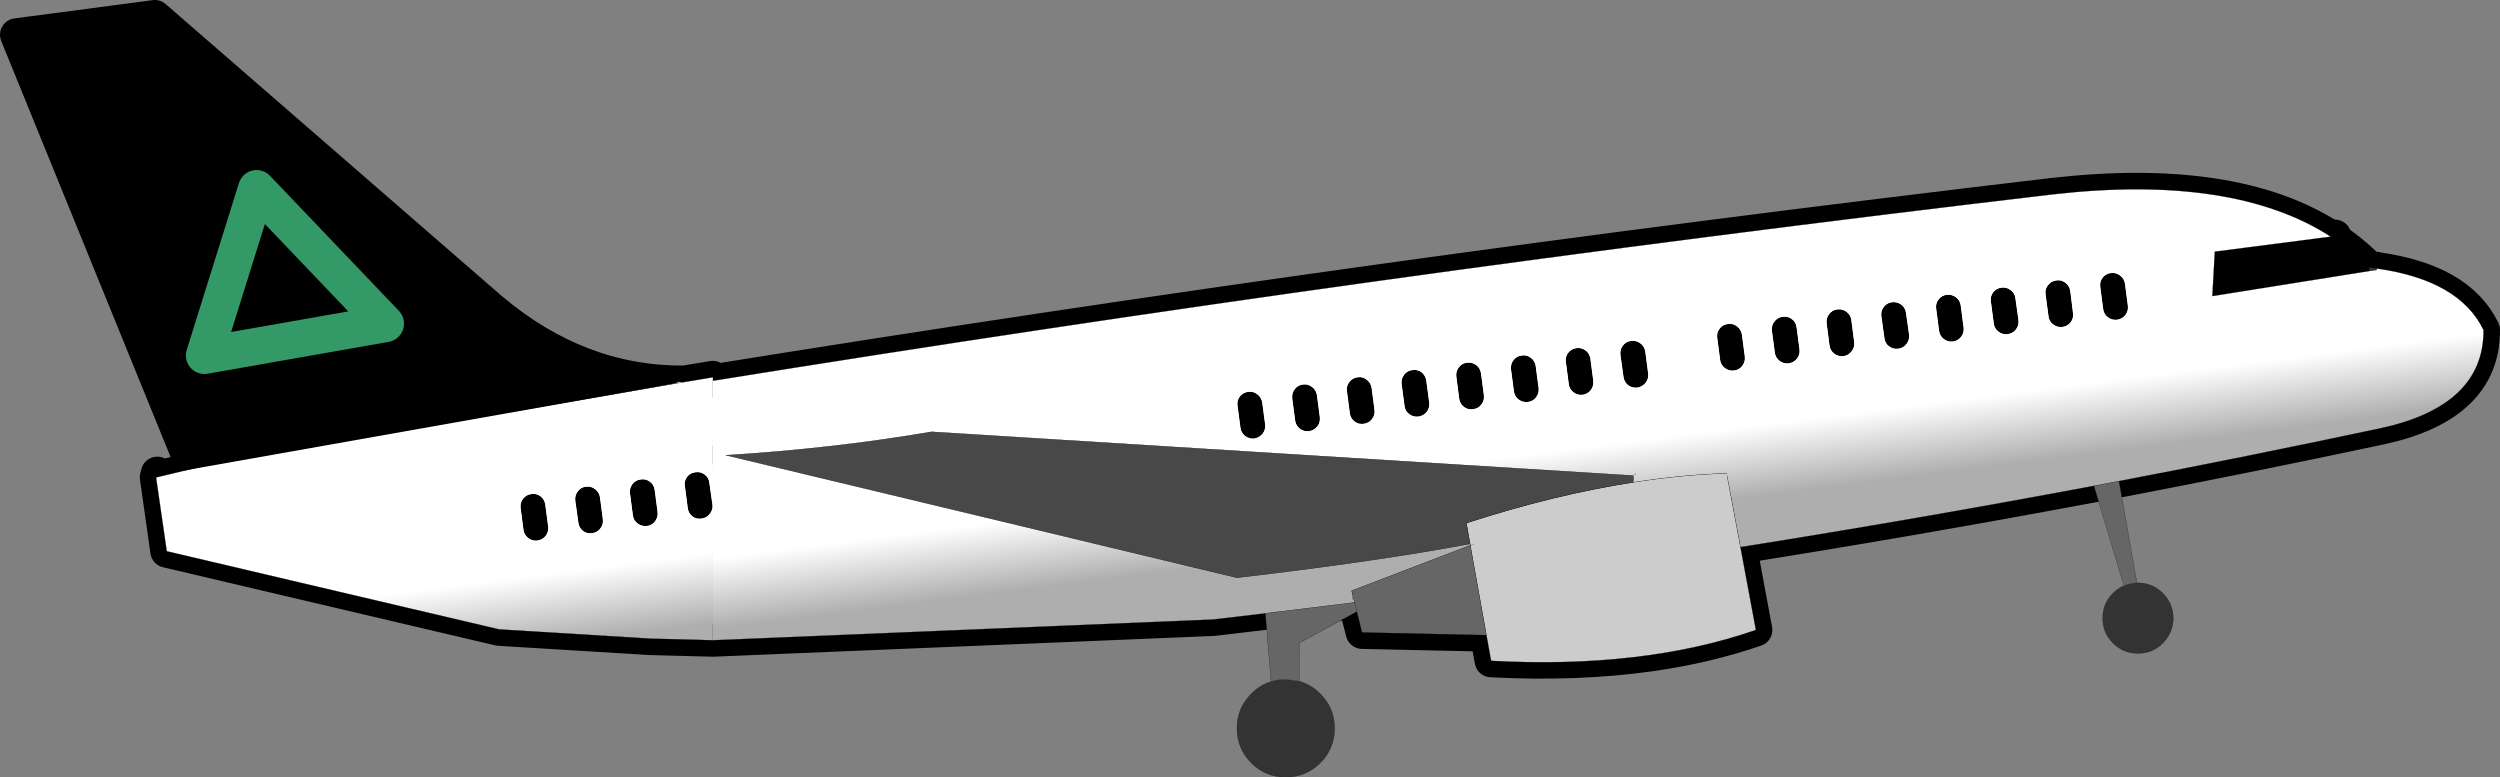 <?xml version="1.0" encoding="UTF-8" standalone="no"?>
<svg xmlns:ffdec="https://www.free-decompiler.com/flash" xmlns:xlink="http://www.w3.org/1999/xlink" ffdec:objectType="shape" height="189.0px" width="607.95px" xmlns="http://www.w3.org/2000/svg">
  <rect width="100%" height="100%" fill="#808080" stroke="none"/>
  <g transform="matrix(1.0, 0.0, 0.0, 1.0, 293.0, 110.4)">
    <path d="M-246.05 3.55 L-289.0 -101.95 -255.35 -106.4 -173.55 -35.35 Q-152.15 -17.3 -126.6 -17.5 -178.35 -9.0 -229.35 0.15 -237.95 1.5 -246.05 3.55 M-252.2 -42.95 Q-252.2 -33.55 -245.5 -26.85 -238.85 -20.15 -229.35 -20.15 -219.95 -20.15 -213.25 -26.85 -206.55 -33.55 -206.55 -42.95 -206.55 -52.45 -213.25 -59.1 -219.95 -65.8 -229.35 -65.8 -238.85 -65.8 -245.5 -59.1 -252.2 -52.45 -252.2 -42.95" fill="#ffffff" fill-rule="evenodd" stroke="none"/>
    <path d="M130.25 22.65 L134.0 42.8 Q122.15 46.9 108.5 48.85 90.55 51.4 69.6 50.3 L68.45 44.0 64.55 22.2 64.65 22.2 64.5 21.85 63.6 16.8 Q84.85 9.9 104.2 6.9 115.95 5.1 127.0 4.75 L127.05 5.35 130.25 22.65 M65.5 21.85 L64.65 22.2 65.5 21.85 M35.7 33.25 L36.4 36.1 36.05 36.15 35.7 33.25 M-252.2 -42.95 Q-252.2 -52.45 -245.5 -59.1 -238.85 -65.8 -229.35 -65.8 -219.95 -65.8 -213.25 -59.1 -206.55 -52.45 -206.55 -42.95 -206.55 -33.55 -213.25 -26.85 -219.95 -20.15 -229.35 -20.15 -238.85 -20.15 -245.5 -26.85 -252.2 -33.55 -252.2 -42.95" fill="#cccccc" fill-rule="evenodd" stroke="none"/>
    <path d="M209.25 -41.6 Q210.25 -40.85 210.45 -39.6 L211.15 -34.3 Q211.3 -33.05 210.55 -32.05 209.8 -31.05 208.55 -30.9 207.3 -30.75 206.3 -31.5 205.35 -32.25 205.2 -33.5 L204.45 -38.8 Q204.3 -40.1 205.05 -41.05 205.8 -42.05 207.05 -42.2 208.3 -42.4 209.25 -41.6 M224.45 -36.05 Q224.6 -34.8 223.85 -33.8 223.1 -32.85 221.85 -32.65 220.6 -32.5 219.6 -33.25 218.6 -34.05 218.45 -35.25 L217.75 -40.6 Q217.6 -41.85 218.35 -42.85 219.1 -43.85 220.35 -44.0 221.6 -44.15 222.6 -43.4 223.6 -42.65 223.75 -41.4 L224.45 -36.05 M167.15 -36.9 Q168.35 -37.05 169.35 -36.3 170.35 -35.55 170.5 -34.3 L171.25 -28.95 Q171.4 -27.75 170.65 -26.75 169.85 -25.75 168.65 -25.6 167.4 -25.45 166.4 -26.2 165.4 -26.95 165.25 -28.2 L164.55 -33.55 Q164.35 -34.8 165.1 -35.75 165.85 -36.75 167.15 -36.9 M184.55 -30.75 Q184.7 -29.5 183.95 -28.5 183.15 -27.55 181.95 -27.35 180.7 -27.2 179.7 -27.95 178.7 -28.75 178.55 -29.95 L177.85 -35.3 Q177.65 -36.55 178.45 -37.55 179.2 -38.55 180.45 -38.7 181.65 -38.85 182.65 -38.1 183.65 -37.35 183.85 -36.05 L184.55 -30.75 M196.0 -39.85 Q196.95 -39.1 197.15 -37.85 L197.85 -32.5 Q198.0 -31.3 197.25 -30.3 196.5 -29.3 195.25 -29.1 194.0 -28.95 193.0 -29.75 192.0 -30.5 191.85 -31.75 L191.15 -37.05 Q191.0 -38.3 191.75 -39.3 192.5 -40.3 193.75 -40.45 195.0 -40.6 196.0 -39.85 M129.45 -31.0 Q130.45 -30.25 130.6 -29.0 L131.3 -23.7 Q131.45 -22.45 130.7 -21.45 129.95 -20.45 128.7 -20.3 127.45 -20.15 126.5 -20.9 125.5 -21.65 125.3 -22.9 L124.65 -28.2 Q124.45 -29.45 125.2 -30.45 125.95 -31.45 127.2 -31.6 128.45 -31.8 129.45 -31.0 M151.25 -31.75 Q151.05 -33.0 151.8 -34.0 152.55 -35.0 153.8 -35.15 155.05 -35.3 156.05 -34.55 157.05 -33.8 157.25 -32.55 L157.9 -27.2 Q158.05 -25.95 157.3 -25.0 156.55 -24.0 155.35 -23.8 154.1 -23.65 153.1 -24.4 152.1 -25.2 151.95 -26.4 L151.25 -31.75 M142.75 -32.8 Q143.75 -32.05 143.9 -30.75 L144.6 -25.45 Q144.75 -24.2 144.0 -23.2 143.25 -22.2 142.0 -22.05 140.75 -21.9 139.8 -22.65 138.8 -23.45 138.65 -24.65 L137.9 -29.95 Q137.75 -31.25 138.5 -32.2 139.25 -33.2 140.55 -33.35 141.75 -33.55 142.75 -32.8 M90.4 -25.7 Q91.6 -25.9 92.6 -25.15 93.6 -24.4 93.8 -23.1 L94.45 -17.8 Q94.6 -16.55 93.85 -15.55 93.1 -14.6 91.9 -14.4 90.65 -14.25 89.65 -15.0 88.65 -15.75 88.5 -17.0 L87.8 -22.3 Q87.6 -23.6 88.4 -24.55 89.15 -25.55 90.4 -25.7 M103.7 -27.5 Q104.95 -27.65 105.9 -26.9 106.9 -26.15 107.1 -24.9 L107.8 -19.55 Q107.95 -18.35 107.2 -17.35 106.45 -16.35 105.2 -16.15 103.95 -16.0 102.95 -16.75 101.95 -17.55 101.8 -18.75 L101.1 -24.1 Q100.9 -25.35 101.65 -26.35 102.45 -27.35 103.7 -27.5 M61.9 -13.45 L61.2 -18.8 Q61.0 -20.05 61.75 -21.05 62.5 -22.0 63.75 -22.15 65.0 -22.35 66.0 -21.6 67.0 -20.85 67.15 -19.6 L67.85 -14.25 Q68.0 -13.05 67.25 -12.05 66.5 -11.05 65.3 -10.9 64.05 -10.7 63.05 -11.45 62.05 -12.25 61.9 -13.45 M77.1 -23.95 Q78.3 -24.1 79.3 -23.35 80.3 -22.6 80.45 -21.35 L81.2 -16.05 Q81.35 -14.8 80.6 -13.8 79.8 -12.8 78.55 -12.65 77.3 -12.5 76.35 -13.25 75.35 -14.0 75.2 -15.25 L74.5 -20.55 Q74.3 -21.8 75.05 -22.8 75.8 -23.8 77.1 -23.95 M53.85 -17.8 L54.6 -12.5 Q54.75 -11.25 53.95 -10.25 53.2 -9.3 51.95 -9.1 50.7 -8.95 49.7 -9.7 48.75 -10.45 48.6 -11.7 L47.85 -17.0 Q47.7 -18.3 48.45 -19.25 49.2 -20.25 50.45 -20.4 51.7 -20.6 52.7 -19.85 53.7 -19.1 53.85 -17.8 M23.85 -16.85 Q25.1 -17.05 26.1 -16.3 27.1 -15.55 27.25 -14.3 L27.95 -8.95 Q28.1 -7.7 27.35 -6.7 26.55 -5.75 25.35 -5.55 24.1 -5.4 23.1 -6.15 22.1 -6.95 21.95 -8.15 L21.25 -13.45 Q21.1 -14.75 21.85 -15.7 22.6 -16.7 23.85 -16.85 M35.15 -17.5 Q35.9 -18.5 37.15 -18.65 38.4 -18.8 39.4 -18.05 40.4 -17.3 40.55 -16.05 L41.25 -10.7 Q41.4 -9.5 40.65 -8.5 39.9 -7.5 38.7 -7.35 37.4 -7.15 36.4 -7.9 35.4 -8.7 35.25 -9.9 L34.55 -15.25 Q34.4 -16.5 35.15 -17.5 M10.55 -15.1 Q11.8 -15.3 12.8 -14.5 13.75 -13.75 13.95 -12.5 L14.65 -7.2 Q14.8 -5.95 14.05 -4.95 13.3 -4.0 12.05 -3.8 10.8 -3.65 9.8 -4.4 8.8 -5.15 8.65 -6.4 L7.95 -11.7 Q7.75 -12.95 8.5 -13.95 9.25 -14.95 10.55 -15.1 M104.2 6.9 Q84.85 9.9 63.6 16.8 L64.5 21.85 Q42.3 26.05 7.8 30.1 L-116.45 0.3 Q-90.5 -1.3 -66.4 -5.4 L104.2 5.25 Q104.4 6.05 104.2 6.9 M-161.55 10.3 Q-160.55 11.05 -160.4 12.3 L-159.7 17.65 Q-159.55 18.9 -160.3 19.9 -161.05 20.85 -162.3 21.05 -163.55 21.2 -164.5 20.45 -165.5 19.65 -165.7 18.45 L-166.35 13.15 Q-166.55 11.85 -165.8 10.9 -165.05 9.9 -163.8 9.75 -162.55 9.55 -161.55 10.3 M-150.45 7.95 Q-149.25 7.8 -148.25 8.55 -147.25 9.3 -147.1 10.55 L-146.4 15.9 Q-146.25 17.1 -147.0 18.1 -147.75 19.1 -148.95 19.25 -150.2 19.45 -151.2 18.7 -152.2 17.9 -152.35 16.7 L-153.1 11.35 Q-153.25 10.1 -152.5 9.1 -151.75 8.1 -150.45 7.95 M-139.75 9.6 Q-139.95 8.3 -139.2 7.35 -138.45 6.35 -137.2 6.2 -135.95 6.0 -134.95 6.75 -133.95 7.5 -133.75 8.8 L-133.05 14.1 Q-132.9 15.35 -133.65 16.35 -134.45 17.35 -135.65 17.5 -136.9 17.65 -137.9 16.9 -138.9 16.15 -139.05 14.9 L-139.75 9.6 M-119.75 12.35 Q-119.6 13.6 -120.35 14.6 -121.15 15.55 -122.35 15.7 -123.6 15.9 -124.6 15.15 -125.6 14.35 -125.75 13.15 L-126.45 7.8 Q-126.65 6.55 -125.9 5.55 -125.15 4.6 -123.85 4.45 -122.65 4.25 -121.65 5.0 -120.65 5.75 -120.5 7.0 L-119.75 12.35" fill="#484848" fill-rule="evenodd" stroke="none"/>
    <path d="M273.85 -52.85 Q278.9 -49.6 283.05 -45.4 L285.0 -45.15 284.95 -44.75 245.0 -38.4 245.65 -49.15 273.85 -52.85" fill="#333333" fill-rule="evenodd" stroke="none"/>
    <path d="M222.3 6.6 L222.75 9.25 Q219.9 10.25 217.45 11.8 L216.2 7.75 222.3 6.6 M68.45 44.0 L68.05 44.05 38.25 43.4 36.95 38.35 22.95 45.95 22.95 48.35 16.75 47.85 15.5 47.85 14.7 38.75 36.05 36.15 36.4 36.1 35.7 33.25 64.55 22.2 68.45 44.0 M36.95 38.35 L36.4 36.1 36.95 38.35" fill="#666666" fill-rule="evenodd" stroke="none"/>
    <path d="M10.55 -15.1 Q9.25 -14.95 8.5 -13.95 7.75 -12.95 7.95 -11.7 L8.65 -6.4 Q8.8 -5.15 9.8 -4.4 10.8 -3.65 12.05 -3.8 13.3 -4.0 14.05 -4.95 14.8 -5.95 14.65 -7.2 L13.95 -12.5 Q13.75 -13.75 12.8 -14.5 11.8 -15.3 10.55 -15.1 M35.15 -17.5 Q34.4 -16.5 34.55 -15.25 L35.25 -9.9 Q35.4 -8.7 36.4 -7.9 37.4 -7.15 38.7 -7.35 39.9 -7.5 40.65 -8.5 41.4 -9.5 41.25 -10.7 L40.55 -16.05 Q40.4 -17.3 39.4 -18.05 38.4 -18.8 37.15 -18.65 35.9 -18.5 35.15 -17.5 M23.85 -16.85 Q22.6 -16.7 21.85 -15.7 21.1 -14.75 21.25 -13.45 L21.95 -8.15 Q22.1 -6.95 23.1 -6.15 24.1 -5.4 25.35 -5.55 26.55 -5.75 27.35 -6.7 28.1 -7.7 27.95 -8.95 L27.25 -14.3 Q27.1 -15.55 26.1 -16.3 25.1 -17.05 23.85 -16.85 M53.85 -17.8 Q53.7 -19.1 52.7 -19.85 51.7 -20.6 50.45 -20.4 49.2 -20.25 48.45 -19.25 47.7 -18.3 47.85 -17.0 L48.6 -11.7 Q48.75 -10.45 49.7 -9.7 50.7 -8.95 51.95 -9.1 53.2 -9.3 53.95 -10.25 54.75 -11.25 54.6 -12.5 L53.85 -17.8 M77.1 -23.95 Q75.8 -23.8 75.05 -22.8 74.3 -21.8 74.5 -20.55 L75.2 -15.25 Q75.35 -14.0 76.35 -13.25 77.3 -12.5 78.55 -12.65 79.8 -12.8 80.6 -13.8 81.35 -14.8 81.2 -16.05 L80.45 -21.35 Q80.3 -22.6 79.3 -23.35 78.3 -24.1 77.1 -23.95 M61.9 -13.45 Q62.05 -12.25 63.05 -11.45 64.05 -10.7 65.3 -10.9 66.5 -11.05 67.25 -12.05 68.0 -13.05 67.85 -14.25 L67.15 -19.6 Q67.0 -20.85 66.0 -21.6 65.0 -22.35 63.75 -22.15 62.5 -22.0 61.75 -21.05 61.0 -20.05 61.2 -18.8 L61.9 -13.45 M103.7 -27.5 Q102.45 -27.35 101.65 -26.35 100.9 -25.35 101.1 -24.1 L101.8 -18.75 Q101.95 -17.55 102.95 -16.75 103.95 -16.0 105.2 -16.15 106.45 -16.35 107.2 -17.35 107.95 -18.35 107.8 -19.55 L107.1 -24.9 Q106.9 -26.15 105.9 -26.9 104.95 -27.65 103.7 -27.5 M90.4 -25.7 Q89.15 -25.55 88.4 -24.55 87.6 -23.6 87.8 -22.3 L88.5 -17.0 Q88.65 -15.75 89.65 -15.0 90.65 -14.25 91.9 -14.4 93.1 -14.6 93.85 -15.55 94.6 -16.55 94.45 -17.8 L93.8 -23.1 Q93.6 -24.4 92.6 -25.15 91.6 -25.9 90.4 -25.7 M142.75 -32.8 Q141.75 -33.55 140.55 -33.35 139.25 -33.2 138.5 -32.2 137.75 -31.25 137.9 -29.95 L138.65 -24.65 Q138.8 -23.45 139.8 -22.65 140.75 -21.9 142.0 -22.05 143.25 -22.2 144.0 -23.2 144.75 -24.2 144.6 -25.45 L143.9 -30.75 Q143.75 -32.05 142.75 -32.8 M151.25 -31.75 L151.95 -26.4 Q152.1 -25.2 153.1 -24.4 154.1 -23.65 155.35 -23.8 156.55 -24.0 157.3 -25.0 158.05 -25.95 157.9 -27.2 L157.25 -32.55 Q157.05 -33.8 156.05 -34.55 155.05 -35.3 153.8 -35.15 152.55 -35.0 151.8 -34.0 151.05 -33.0 151.25 -31.75 M129.45 -31.0 Q128.45 -31.8 127.2 -31.6 125.95 -31.45 125.2 -30.45 124.45 -29.45 124.65 -28.2 L125.3 -22.9 Q125.5 -21.65 126.5 -20.9 127.45 -20.15 128.7 -20.3 129.95 -20.45 130.7 -21.45 131.45 -22.45 131.3 -23.7 L130.6 -29.0 Q130.45 -30.25 129.45 -31.0 M196.0 -39.85 Q195.0 -40.6 193.75 -40.45 192.5 -40.3 191.75 -39.3 191.0 -38.3 191.15 -37.05 L191.85 -31.75 Q192.0 -30.5 193.0 -29.75 194.0 -28.95 195.25 -29.1 196.5 -29.3 197.25 -30.3 198.0 -31.3 197.85 -32.5 L197.15 -37.85 Q196.95 -39.1 196.0 -39.85 M184.55 -30.75 L183.85 -36.05 Q183.65 -37.35 182.65 -38.1 181.65 -38.85 180.45 -38.7 179.2 -38.55 178.45 -37.55 177.65 -36.55 177.85 -35.3 L178.55 -29.95 Q178.7 -28.75 179.7 -27.95 180.7 -27.2 181.95 -27.35 183.15 -27.55 183.95 -28.5 184.7 -29.5 184.55 -30.75 M167.15 -36.9 Q165.85 -36.75 165.1 -35.75 164.35 -34.8 164.55 -33.55 L165.25 -28.2 Q165.4 -26.95 166.4 -26.2 167.4 -25.45 168.65 -25.6 169.85 -25.75 170.65 -26.75 171.4 -27.75 171.25 -28.95 L170.5 -34.3 Q170.35 -35.55 169.35 -36.3 168.35 -37.05 167.15 -36.9 M224.45 -36.05 L223.75 -41.4 Q223.6 -42.65 222.6 -43.4 221.6 -44.15 220.35 -44.0 219.1 -43.85 218.35 -42.85 217.6 -41.85 217.75 -40.6 L218.45 -35.25 Q218.6 -34.05 219.6 -33.25 220.6 -32.5 221.85 -32.65 223.1 -32.85 223.85 -33.8 224.6 -34.8 224.45 -36.05 M209.25 -41.6 Q208.3 -42.4 207.05 -42.2 205.8 -42.05 205.05 -41.05 204.3 -40.1 204.45 -38.8 L205.2 -33.5 Q205.35 -32.25 206.3 -31.5 207.3 -30.75 208.55 -30.9 209.8 -31.05 210.55 -32.05 211.3 -33.05 211.15 -34.3 L210.45 -39.6 Q210.25 -40.85 209.25 -41.6 M285.05 -45.1 Q305.15 -42.25 310.95 -30.15 311.05 -11.7 285.9 -6.25 254.15 0.5 222.3 6.6 L216.2 7.75 Q173.35 15.8 130.25 22.65 L127.05 5.35 127.0 4.75 Q115.95 5.1 104.2 6.9 104.4 6.05 104.2 5.25 L-66.4 -5.4 Q-90.5 -1.3 -116.45 0.3 L7.8 30.1 Q42.3 26.05 64.5 21.85 L64.55 22.2 35.7 33.25 36.05 36.15 14.7 38.75 2.1 40.25 -119.65 45.3 -119.65 -17.8 Q39.9 -43.55 206.3 -63.15 250.15 -68.1 273.85 -52.85 L245.65 -49.15 245.0 -38.4 284.95 -44.75 285.05 -45.1 M104.85 4.75 L104.2 5.25 104.85 4.75" fill="url(#gradient0)" fill-rule="evenodd" stroke="none"/>
    <path d="M-119.65 45.3 L-134.85 44.9 -171.65 42.65 -252.45 23.65 -255.0 5.7 -246.05 3.55 Q-237.95 1.5 -229.35 0.15 -178.35 -9.0 -126.6 -17.5 L-119.65 -18.65 -119.65 -17.8 -119.65 45.3 M-119.75 12.35 L-120.5 7.0 Q-120.65 5.75 -121.65 5.0 -122.65 4.25 -123.85 4.45 -125.15 4.6 -125.9 5.55 -126.65 6.55 -126.45 7.8 L-125.75 13.15 Q-125.6 14.35 -124.6 15.15 -123.6 15.9 -122.35 15.7 -121.15 15.55 -120.35 14.6 -119.6 13.6 -119.75 12.35 M-139.75 9.6 L-139.05 14.9 Q-138.9 16.15 -137.9 16.9 -136.9 17.65 -135.65 17.5 -134.45 17.35 -133.65 16.35 -132.9 15.35 -133.05 14.1 L-133.75 8.8 Q-133.95 7.5 -134.95 6.75 -135.95 6.0 -137.2 6.2 -138.45 6.35 -139.2 7.35 -139.95 8.3 -139.75 9.6 M-150.45 7.95 Q-151.75 8.1 -152.5 9.1 -153.25 10.1 -153.1 11.35 L-152.35 16.7 Q-152.2 17.9 -151.2 18.7 -150.2 19.45 -148.95 19.25 -147.75 19.1 -147.0 18.1 -146.25 17.1 -146.4 15.9 L-147.1 10.55 Q-147.25 9.3 -148.25 8.55 -149.25 7.8 -150.45 7.95 M-161.55 10.3 Q-162.55 9.55 -163.8 9.75 -165.05 9.9 -165.8 10.9 -166.55 11.85 -166.35 13.15 L-165.7 18.45 Q-165.5 19.65 -164.5 20.45 -163.55 21.2 -162.3 21.05 -161.05 20.85 -160.3 19.9 -159.55 18.9 -159.7 17.65 L-160.4 12.3 Q-160.55 11.05 -161.55 10.3 M-245.85 3.95 L-246.05 3.55 -245.85 3.95" fill="url(#gradient1)" fill-rule="evenodd" stroke="none"/>
    <path d="M274.8 -53.0 L273.85 -52.85 Q278.9 -49.6 283.05 -45.4 L285.0 -45.15 285.05 -45.1 Q305.15 -42.25 310.95 -30.15 311.05 -11.7 285.9 -6.25 254.15 0.5 222.3 6.6 L216.2 7.75 Q173.35 15.8 130.25 22.65 L134.0 42.8 Q122.15 46.9 108.5 48.85 90.55 51.4 69.6 50.3 L68.45 44.0 64.55 22.2 35.7 33.25 36.4 36.1 36.95 38.35 38.25 43.4 68.05 44.05 M14.7 38.75 L2.1 40.25 -119.65 45.3 -134.85 44.9 -171.65 42.65 -252.45 23.65 -255.0 5.7 -254.75 4.65 M284.95 -44.75 L245.0 -38.4 245.65 -49.15 273.85 -52.85 Q250.15 -68.1 206.3 -63.15 39.9 -43.55 -119.65 -17.8 M130.25 22.65 L127.05 5.35 M127.0 4.75 Q115.95 5.1 104.2 6.9 84.85 9.9 63.6 16.8 L64.5 21.85 64.55 22.2 64.65 22.2 65.5 21.85 M104.2 6.9 Q104.4 6.05 104.2 5.25 L-66.4 -5.4 Q-90.5 -1.3 -116.45 0.3 L7.8 30.1 Q42.3 26.05 64.5 21.85 M104.2 5.25 L104.85 4.75 M36.05 36.15 L36.4 36.1 M36.05 36.15 L14.7 38.75 M-126.6 -17.5 Q-152.15 -17.3 -173.55 -35.35 L-255.35 -106.4 -289.0 -101.95 -246.05 3.55 Q-237.95 1.5 -229.35 0.15 -178.35 -9.0 -126.6 -17.5 L-119.65 -18.65 M-255.0 5.7 L-246.05 3.55 -245.85 3.95" fill="none" stroke="#000000" stroke-linecap="round" stroke-linejoin="round" stroke-width="8.0"/>
    <path d="M-246.05 3.55 L-289.0 -101.95 -255.4 -106.4 -173.55 -35.35 Q-152.15 -17.3 -126.6 -17.5 L-229.4 0.15 Q-237.95 1.5 -246.0 3.55 L-246.05 3.55" fill="#ffffff" fill-rule="evenodd" stroke="none"/>
    <path d="M130.25 22.65 L134.0 42.8 Q106.6 52.3 69.6 50.3 L68.45 43.95 64.55 22.2 64.65 22.2 64.5 21.85 63.6 16.8 Q84.85 9.9 104.15 6.9 115.9 5.05 126.95 4.7 L127.0 5.35 130.25 22.65 M65.5 21.85 L64.65 22.2 65.5 21.85 M35.7 33.25 L36.4 36.1 36.05 36.15 35.7 33.25" fill="#cccccc" fill-rule="evenodd" stroke="none"/>
    <path d="M104.15 6.9 Q84.85 9.9 63.6 16.8 L64.5 21.85 Q42.3 26.05 7.8 30.1 L-116.5 0.3 Q-90.5 -1.3 -66.4 -5.4 L104.15 5.25 Q104.35 6.05 104.15 6.9" fill="#484848" fill-rule="evenodd" stroke="none"/>
    <path d="M283.05 -45.4 L285.0 -45.15 284.95 -44.75 283.2 -44.5 283.05 -45.4 M226.65 31.35 L226.9 31.35 Q230.45 31.35 232.95 33.85 235.45 36.35 235.5 39.95 235.45 43.45 232.95 46.0 230.45 48.5 226.9 48.5 223.35 48.5 220.85 46.0 218.3 43.45 218.35 39.95 218.3 36.35 220.85 33.85 222.05 32.65 223.5 32.05 224.95 31.4 226.65 31.35 M22.95 55.25 Q25.8 56.05 28.05 58.3 31.55 61.8 31.55 66.7 31.55 71.65 28.05 75.15 24.55 78.6 19.65 78.6 14.75 78.6 11.3 75.15 7.8 71.65 7.8 66.7 7.8 61.8 11.3 58.3 13.4 56.15 16.1 55.35 17.75 54.8 19.65 54.8 L22.95 55.25" fill="#333333" fill-rule="evenodd" stroke="none"/>
    <path d="M222.3 6.6 L226.65 31.35 Q224.95 31.4 223.5 32.05 L216.2 7.75 222.3 6.6 M68.45 43.95 L68.05 44.05 38.2 43.4 36.95 38.35 22.95 45.95 22.95 55.25 19.65 54.8 Q17.75 54.8 16.1 55.35 L14.7 38.75 36.05 36.15 36.4 36.1 35.7 33.25 64.55 22.2 68.45 43.95 M36.95 38.35 L36.4 36.1 36.95 38.35" fill="#666666" fill-rule="evenodd" stroke="none"/>
    <path d="M207.05 -42.2 Q208.25 -42.4 209.25 -41.65 210.25 -40.9 210.45 -39.6 L211.1 -34.3 Q211.3 -33.05 210.55 -32.05 209.75 -31.05 208.55 -30.9 207.3 -30.75 206.3 -31.5 205.3 -32.25 205.15 -33.5 L204.45 -38.8 Q204.25 -40.1 205.05 -41.05 205.8 -42.05 207.05 -42.2 M224.45 -36.05 Q224.6 -34.8 223.85 -33.8 223.1 -32.85 221.85 -32.65 220.6 -32.5 219.6 -33.25 218.6 -34.05 218.45 -35.25 L217.75 -40.6 Q217.55 -41.85 218.3 -42.85 219.05 -43.85 220.35 -44.0 221.55 -44.15 222.55 -43.4 223.55 -42.65 223.75 -41.4 L224.45 -36.05 M167.1 -36.9 Q168.35 -37.05 169.35 -36.3 170.35 -35.55 170.5 -34.3 L171.25 -29.0 Q171.4 -27.75 170.6 -26.75 169.85 -25.75 168.6 -25.6 167.35 -25.45 166.35 -26.2 165.4 -26.95 165.25 -28.2 L164.5 -33.55 Q164.35 -34.8 165.1 -35.75 165.85 -36.75 167.1 -36.9 M184.5 -30.75 Q184.65 -29.5 183.9 -28.5 183.15 -27.55 181.95 -27.35 180.7 -27.2 179.7 -27.95 178.7 -28.75 178.55 -29.95 L177.85 -35.3 Q177.65 -36.55 178.4 -37.55 179.15 -38.55 180.4 -38.7 181.65 -38.85 182.65 -38.1 183.65 -37.35 183.8 -36.1 L184.5 -30.75 M195.95 -39.85 Q196.95 -39.1 197.1 -37.85 L197.85 -32.55 Q198.0 -31.3 197.25 -30.3 196.45 -29.3 195.2 -29.15 193.95 -29.0 193.0 -29.75 192.0 -30.5 191.85 -31.75 L191.15 -37.05 Q190.95 -38.3 191.7 -39.3 192.45 -40.3 193.75 -40.45 194.95 -40.6 195.95 -39.85 M129.45 -31.0 Q130.4 -30.25 130.6 -29.0 L131.3 -23.7 Q131.45 -22.45 130.7 -21.45 129.95 -20.45 128.7 -20.3 127.45 -20.15 126.45 -20.9 125.45 -21.65 125.3 -22.9 L124.6 -28.2 Q124.4 -29.45 125.15 -30.45 125.9 -31.45 127.2 -31.6 128.45 -31.8 129.45 -31.0 M151.2 -31.75 Q151.05 -33.0 151.8 -34.0 152.55 -35.0 153.8 -35.15 155.05 -35.3 156.05 -34.55 157.05 -33.8 157.2 -32.55 L157.9 -27.2 Q158.05 -26.0 157.3 -25.0 156.55 -24.0 155.35 -23.8 154.05 -23.65 153.05 -24.4 152.05 -25.2 151.9 -26.4 L151.2 -31.75 M142.75 -32.8 Q143.75 -32.05 143.9 -30.75 L144.6 -25.45 Q144.75 -24.2 144.0 -23.2 143.25 -22.25 142.0 -22.05 140.75 -21.9 139.75 -22.65 138.75 -23.45 138.6 -24.65 L137.9 -29.95 Q137.75 -31.25 138.5 -32.2 139.25 -33.2 140.5 -33.35 141.75 -33.55 142.75 -32.8 M90.4 -25.75 Q91.6 -25.9 92.6 -25.15 93.6 -24.4 93.75 -23.1 L94.45 -17.8 Q94.6 -16.55 93.85 -15.55 93.1 -14.6 91.9 -14.4 90.65 -14.25 89.65 -15.0 88.65 -15.75 88.5 -17.0 L87.8 -22.3 Q87.6 -23.6 88.35 -24.6 89.1 -25.6 90.4 -25.75 M105.9 -26.9 Q106.9 -26.15 107.1 -24.9 L107.8 -19.55 Q107.95 -18.35 107.2 -17.35 106.4 -16.35 105.2 -16.15 103.9 -16.0 102.9 -16.75 101.95 -17.55 101.8 -18.8 L101.05 -24.1 Q100.9 -25.35 101.65 -26.35 102.4 -27.35 103.7 -27.5 104.9 -27.65 105.9 -26.9 M61.85 -13.45 L61.15 -18.8 Q61.0 -20.05 61.75 -21.05 62.5 -22.05 63.75 -22.2 65.0 -22.35 66.0 -21.6 66.95 -20.85 67.15 -19.6 L67.85 -14.25 Q68.0 -13.05 67.25 -12.05 66.5 -11.05 65.25 -10.9 64.0 -10.7 63.0 -11.45 62.0 -12.25 61.85 -13.45 M74.45 -20.55 Q74.3 -21.85 75.05 -22.8 75.8 -23.8 77.05 -23.95 78.3 -24.15 79.3 -23.35 80.3 -22.6 80.45 -21.35 L81.15 -16.05 Q81.3 -14.8 80.55 -13.8 79.8 -12.8 78.55 -12.65 77.3 -12.5 76.3 -13.25 75.3 -14.0 75.15 -15.25 L74.45 -20.55 M53.85 -17.8 L54.55 -12.5 Q54.7 -11.25 53.95 -10.25 53.2 -9.3 51.95 -9.1 50.7 -8.95 49.7 -9.7 48.7 -10.45 48.55 -11.7 L47.85 -17.0 Q47.7 -18.3 48.45 -19.25 49.2 -20.25 50.45 -20.4 51.7 -20.6 52.7 -19.85 53.65 -19.1 53.85 -17.8 M23.85 -16.9 Q25.05 -17.05 26.05 -16.3 27.05 -15.55 27.25 -14.3 L27.95 -8.95 Q28.1 -7.7 27.35 -6.7 26.55 -5.75 25.35 -5.55 24.1 -5.4 23.1 -6.15 22.1 -6.95 21.95 -8.2 L21.25 -13.45 Q21.1 -14.75 21.85 -15.75 22.6 -16.75 23.85 -16.9 M35.15 -17.5 Q35.9 -18.5 37.15 -18.65 38.4 -18.85 39.35 -18.05 40.35 -17.3 40.55 -16.05 L41.25 -10.7 Q41.4 -9.5 40.65 -8.5 39.9 -7.5 38.65 -7.35 37.4 -7.15 36.4 -7.9 35.4 -8.7 35.25 -9.95 L34.55 -15.25 Q34.35 -16.5 35.15 -17.5 M10.5 -15.1 Q11.75 -15.3 12.75 -14.5 13.75 -13.75 13.95 -12.5 L14.65 -7.2 Q14.8 -5.95 14.05 -4.95 13.25 -4.0 12.05 -3.8 10.8 -3.65 9.8 -4.4 8.8 -5.15 8.65 -6.4 L7.95 -11.7 Q7.75 -13.0 8.5 -13.95 9.25 -14.95 10.5 -15.1 M273.8 -52.85 Q278.9 -49.6 283.05 -45.4 L283.2 -44.5 245.0 -38.4 245.6 -49.2 273.8 -52.85 M-161.55 10.3 Q-160.6 11.05 -160.4 12.3 L-159.7 17.65 Q-159.55 18.9 -160.3 19.9 -161.05 20.85 -162.3 21.05 -163.55 21.2 -164.55 20.45 -165.55 19.65 -165.7 18.45 L-166.4 13.15 Q-166.55 11.85 -165.8 10.9 -165.05 9.9 -163.8 9.75 -162.55 9.55 -161.55 10.3 M-150.5 7.95 Q-149.25 7.8 -148.3 8.55 -147.3 9.3 -147.1 10.55 L-146.4 15.9 Q-146.25 17.1 -147.0 18.1 -147.75 19.1 -149.0 19.25 -150.25 19.45 -151.25 18.7 -152.2 17.9 -152.35 16.7 L-153.1 11.35 Q-153.25 10.1 -152.5 9.1 -151.75 8.1 -150.5 7.95 M-134.95 6.75 Q-133.95 7.5 -133.8 8.8 L-133.1 14.1 Q-132.95 15.35 -133.7 16.35 -134.45 17.35 -135.65 17.5 -136.95 17.65 -137.95 16.9 -138.95 16.15 -139.1 14.9 L-139.8 9.6 Q-139.95 8.3 -139.2 7.35 -138.45 6.35 -137.2 6.2 -135.95 6.0 -134.95 6.75 M-119.75 12.35 Q-119.6 13.55 -120.4 14.55 -121.15 15.55 -122.4 15.7 -123.65 15.9 -124.65 15.15 -125.6 14.35 -125.75 13.15 L-126.45 7.8 Q-126.65 6.55 -125.9 5.55 -125.15 4.6 -123.9 4.45 -122.65 4.25 -121.65 5.0 -120.65 5.75 -120.5 7.0 L-119.75 12.35" fill="#000000" fill-rule="evenodd" stroke="none"/>
    <path d="M10.5 -15.1 Q9.25 -14.95 8.5 -13.95 7.75 -13.0 7.95 -11.7 L8.65 -6.4 Q8.8 -5.15 9.8 -4.4 10.8 -3.65 12.05 -3.8 13.25 -4.0 14.05 -4.95 14.8 -5.95 14.65 -7.2 L13.95 -12.5 Q13.75 -13.75 12.75 -14.5 11.75 -15.3 10.5 -15.1 M35.15 -17.5 Q34.35 -16.5 34.55 -15.25 L35.25 -9.95 Q35.4 -8.7 36.4 -7.9 37.4 -7.15 38.65 -7.35 39.9 -7.5 40.65 -8.5 41.4 -9.5 41.25 -10.7 L40.55 -16.05 Q40.35 -17.3 39.35 -18.05 38.4 -18.85 37.15 -18.65 35.9 -18.5 35.15 -17.5 M23.85 -16.9 Q22.6 -16.75 21.85 -15.75 21.1 -14.75 21.25 -13.45 L21.95 -8.2 Q22.1 -6.95 23.1 -6.15 24.1 -5.4 25.35 -5.55 26.55 -5.75 27.35 -6.7 28.1 -7.7 27.95 -8.95 L27.25 -14.3 Q27.05 -15.55 26.05 -16.3 25.05 -17.05 23.85 -16.9 M53.85 -17.8 Q53.65 -19.1 52.7 -19.85 51.7 -20.6 50.45 -20.4 49.2 -20.25 48.45 -19.25 47.7 -18.3 47.85 -17.0 L48.55 -11.7 Q48.7 -10.45 49.7 -9.7 50.7 -8.95 51.95 -9.1 53.2 -9.3 53.95 -10.25 54.7 -11.25 54.55 -12.5 L53.85 -17.8 M74.45 -20.55 L75.15 -15.25 Q75.3 -14.0 76.3 -13.25 77.3 -12.5 78.55 -12.65 79.8 -12.8 80.55 -13.8 81.3 -14.8 81.15 -16.05 L80.45 -21.35 Q80.3 -22.6 79.3 -23.35 78.3 -24.15 77.05 -23.95 75.8 -23.8 75.05 -22.8 74.3 -21.85 74.45 -20.55 M61.85 -13.45 Q62.0 -12.25 63.0 -11.45 64.0 -10.7 65.25 -10.9 66.5 -11.05 67.25 -12.05 68.0 -13.05 67.85 -14.25 L67.15 -19.6 Q66.95 -20.85 66.0 -21.6 65.0 -22.35 63.75 -22.2 62.5 -22.05 61.75 -21.05 61.0 -20.05 61.15 -18.8 L61.85 -13.45 M105.9 -26.9 Q104.9 -27.65 103.7 -27.5 102.4 -27.35 101.65 -26.35 100.9 -25.35 101.05 -24.1 L101.8 -18.8 Q101.95 -17.55 102.9 -16.75 103.9 -16.0 105.2 -16.15 106.4 -16.35 107.2 -17.35 107.95 -18.35 107.8 -19.55 L107.1 -24.9 Q106.9 -26.15 105.9 -26.9 M90.4 -25.75 Q89.1 -25.6 88.35 -24.6 87.6 -23.6 87.8 -22.3 L88.5 -17.0 Q88.65 -15.75 89.65 -15.0 90.65 -14.25 91.9 -14.4 93.1 -14.6 93.85 -15.55 94.6 -16.55 94.45 -17.8 L93.75 -23.1 Q93.6 -24.4 92.6 -25.15 91.6 -25.9 90.4 -25.75 M142.75 -32.8 Q141.75 -33.55 140.5 -33.35 139.25 -33.2 138.5 -32.2 137.75 -31.25 137.9 -29.95 L138.6 -24.65 Q138.75 -23.45 139.75 -22.65 140.75 -21.9 142.0 -22.05 143.25 -22.25 144.0 -23.2 144.75 -24.2 144.6 -25.45 L143.9 -30.75 Q143.75 -32.05 142.75 -32.8 M151.2 -31.75 L151.9 -26.4 Q152.05 -25.2 153.05 -24.4 154.05 -23.65 155.35 -23.8 156.55 -24.0 157.3 -25.0 158.05 -26.0 157.9 -27.2 L157.2 -32.55 Q157.05 -33.8 156.05 -34.55 155.05 -35.3 153.8 -35.15 152.55 -35.0 151.8 -34.0 151.05 -33.0 151.2 -31.75 M129.45 -31.0 Q128.45 -31.8 127.2 -31.6 125.9 -31.45 125.15 -30.45 124.4 -29.45 124.6 -28.2 L125.3 -22.9 Q125.45 -21.65 126.45 -20.9 127.45 -20.15 128.7 -20.3 129.95 -20.45 130.7 -21.45 131.45 -22.45 131.3 -23.7 L130.6 -29.0 Q130.4 -30.25 129.45 -31.0 M195.95 -39.85 Q194.95 -40.6 193.75 -40.45 192.45 -40.3 191.7 -39.3 190.95 -38.3 191.15 -37.05 L191.85 -31.75 Q192.0 -30.5 193.0 -29.75 193.95 -29.0 195.2 -29.15 196.45 -29.3 197.25 -30.3 198.0 -31.3 197.85 -32.55 L197.1 -37.85 Q196.95 -39.1 195.95 -39.85 M184.5 -30.75 L183.8 -36.1 Q183.65 -37.35 182.65 -38.1 181.65 -38.85 180.4 -38.7 179.15 -38.55 178.4 -37.55 177.65 -36.55 177.85 -35.3 L178.55 -29.95 Q178.7 -28.75 179.7 -27.95 180.7 -27.2 181.95 -27.35 183.15 -27.55 183.9 -28.5 184.65 -29.5 184.5 -30.75 M167.1 -36.9 Q165.85 -36.75 165.1 -35.75 164.35 -34.8 164.5 -33.55 L165.25 -28.2 Q165.4 -26.95 166.35 -26.2 167.35 -25.45 168.6 -25.6 169.85 -25.75 170.6 -26.75 171.4 -27.75 171.25 -29.0 L170.5 -34.3 Q170.35 -35.55 169.35 -36.3 168.35 -37.05 167.1 -36.9 M224.45 -36.05 L223.75 -41.4 Q223.55 -42.65 222.55 -43.4 221.55 -44.15 220.35 -44.0 219.05 -43.85 218.3 -42.85 217.55 -41.85 217.75 -40.6 L218.45 -35.25 Q218.6 -34.05 219.6 -33.25 220.6 -32.5 221.85 -32.65 223.1 -32.85 223.85 -33.8 224.6 -34.8 224.45 -36.05 M207.05 -42.2 Q205.8 -42.05 205.05 -41.05 204.25 -40.1 204.45 -38.8 L205.15 -33.5 Q205.3 -32.25 206.3 -31.5 207.3 -30.75 208.55 -30.9 209.75 -31.05 210.55 -32.05 211.3 -33.05 211.1 -34.3 L210.45 -39.6 Q210.25 -40.9 209.25 -41.65 208.25 -42.4 207.05 -42.2 M285.05 -45.1 Q305.1 -42.25 310.95 -30.15 311.05 -11.7 285.9 -6.25 254.15 0.5 222.3 6.6 L216.2 7.75 Q173.3 15.8 130.25 22.65 L127.0 5.35 126.95 4.7 Q115.9 5.05 104.15 6.9 104.35 6.05 104.15 5.25 L-66.4 -5.4 Q-90.5 -1.3 -116.5 0.3 L7.8 30.1 Q42.3 26.05 64.5 21.85 L64.55 22.2 35.7 33.25 36.05 36.15 14.7 38.75 2.05 40.25 -119.65 45.3 -119.65 -17.8 Q39.9 -43.55 206.3 -63.15 250.15 -68.1 273.8 -52.85 L245.6 -49.2 245.0 -38.4 283.2 -44.5 284.95 -44.75 285.05 -45.1 M104.85 4.7 L104.15 5.25 104.85 4.7" fill="url(#gradient2)" fill-rule="evenodd" stroke="none"/>
    <path d="M-119.65 45.3 L-134.9 44.9 -171.65 42.65 -252.45 23.65 -255.05 5.7 -246.05 3.55 -246.0 3.55 Q-237.95 1.5 -229.4 0.15 L-126.6 -17.5 -119.65 -18.65 -119.65 -17.8 -119.65 45.3 M-119.75 12.35 L-120.5 7.0 Q-120.65 5.75 -121.65 5.0 -122.65 4.25 -123.9 4.45 -125.15 4.6 -125.9 5.55 -126.65 6.55 -126.45 7.8 L-125.75 13.15 Q-125.6 14.35 -124.65 15.15 -123.65 15.9 -122.4 15.7 -121.15 15.55 -120.4 14.55 -119.6 13.55 -119.75 12.35 M-134.95 6.75 Q-135.95 6.0 -137.2 6.2 -138.45 6.35 -139.2 7.35 -139.95 8.3 -139.8 9.6 L-139.1 14.9 Q-138.95 16.15 -137.95 16.9 -136.95 17.65 -135.65 17.5 -134.45 17.35 -133.7 16.35 -132.95 15.35 -133.1 14.1 L-133.8 8.8 Q-133.95 7.5 -134.95 6.75 M-150.5 7.95 Q-151.75 8.1 -152.5 9.1 -153.25 10.1 -153.1 11.35 L-152.35 16.7 Q-152.2 17.9 -151.25 18.7 -150.25 19.45 -149.0 19.25 -147.75 19.1 -147.0 18.1 -146.25 17.1 -146.4 15.9 L-147.1 10.55 Q-147.3 9.3 -148.3 8.55 -149.25 7.8 -150.5 7.95 M-161.55 10.3 Q-162.55 9.55 -163.8 9.75 -165.05 9.9 -165.8 10.9 -166.55 11.85 -166.4 13.15 L-165.7 18.45 Q-165.55 19.65 -164.55 20.45 -163.55 21.2 -162.3 21.05 -161.05 20.85 -160.3 19.9 -159.55 18.9 -159.7 17.65 L-160.4 12.3 Q-160.6 11.05 -161.55 10.3" fill="url(#gradient3)" fill-rule="evenodd" stroke="none"/>
    <path d="M274.8 -53.0 L273.8 -52.85 Q278.9 -49.6 283.05 -45.4 L285.0 -45.15 285.05 -45.1 Q305.1 -42.25 310.95 -30.15 311.05 -11.7 285.9 -6.25 254.15 0.5 222.3 6.6 L226.65 31.35 226.9 31.35 Q230.45 31.35 232.95 33.85 235.45 36.35 235.5 39.95 235.45 43.45 232.95 46.0 230.45 48.5 226.9 48.5 223.35 48.5 220.85 46.0 218.3 43.45 218.35 39.95 218.3 36.35 220.85 33.85 222.05 32.65 223.5 32.05 L216.2 7.75 Q173.3 15.8 130.25 22.65 L134.0 42.8 Q106.6 52.3 69.6 50.3 L68.45 43.95 64.55 22.2 35.7 33.25 36.4 36.1 36.95 38.35 22.95 45.95 22.95 55.25 Q25.8 56.05 28.05 58.3 31.55 61.8 31.55 66.7 31.55 71.65 28.05 75.15 24.55 78.6 19.65 78.6 14.75 78.6 11.3 75.15 7.8 71.65 7.8 66.7 7.8 61.8 11.3 58.3 13.4 56.15 16.1 55.35 L14.7 38.75 2.05 40.25 -119.65 45.3 -134.9 44.9 -171.65 42.65 -252.45 23.65 -255.05 5.7 -254.75 4.65 M68.05 44.05 L38.2 43.4 36.95 38.35 M283.2 -44.5 L245.0 -38.4 245.6 -49.2 273.8 -52.85 Q250.15 -68.1 206.3 -63.15 39.9 -43.55 -119.65 -17.8 M283.2 -44.5 L284.95 -44.75 M222.3 6.6 L216.2 7.75 M223.5 32.05 Q224.95 31.4 226.65 31.35 M130.25 22.65 L127.0 5.35 M126.95 4.7 Q115.9 5.05 104.15 6.9 84.85 9.9 63.6 16.8 L64.5 21.85 64.55 22.2 64.65 22.2 65.5 21.85 M104.15 6.9 Q104.35 6.05 104.15 5.25 L-66.4 -5.4 Q-90.5 -1.3 -116.5 0.3 L7.8 30.1 Q42.3 26.05 64.5 21.85 M104.15 5.25 L104.85 4.7 M36.05 36.15 L36.4 36.1 M36.05 36.15 L14.7 38.75 M22.95 55.25 L19.65 54.8 Q17.75 54.8 16.1 55.35 M-126.6 -17.5 Q-152.15 -17.3 -173.55 -35.35 L-255.4 -106.4 -289.0 -101.95 -246.05 3.55 -246.0 3.55 Q-237.95 1.5 -229.4 0.15 L-126.6 -17.5 -119.65 -18.65 M-255.05 5.7 L-246.05 3.55" fill="none" stroke="#000000" stroke-linecap="round" stroke-linejoin="round" stroke-width="0.05"/>
    <path d="M-255.75 -108.0 L-159.25 -25.75 -128.0 -17.5 -128.85 -17.15 -248.45 4.05 -247.7 1.75 -290.45 -104.0 -255.75 -108.0" fill="#000000" fill-rule="evenodd" stroke="none"/>
    <path d="M-199.25 -31.7 L-243.3 -23.95 -230.6 -64.55 -199.25 -31.7 Z" fill="none" stroke="#339966" stroke-linecap="round" stroke-linejoin="round" stroke-width="9.0"/>
  </g>
  <defs>
    <linearGradient gradientTransform="matrix(0.007, 0.055, -0.369, 0.047, 2.75, -5.45)" gradientUnits="userSpaceOnUse" id="gradient0" spreadMethod="pad" x1="-819.2" x2="819.2">
      <stop offset="0.667" stop-color="#ffffff"/>
      <stop offset="0.855" stop-color="#aeaeae"/>
    </linearGradient>
    <linearGradient gradientTransform="matrix(0.007, 0.055, -0.369, 0.047, 17.95, -8.7)" gradientUnits="userSpaceOnUse" id="gradient1" spreadMethod="pad" x1="-819.2" x2="819.2">
      <stop offset="0.667" stop-color="#ffffff"/>
      <stop offset="0.855" stop-color="#aeaeae"/>
    </linearGradient>
    <linearGradient gradientTransform="matrix(0.007, 0.055, -0.369, 0.047, 2.75, -5.45)" gradientUnits="userSpaceOnUse" id="gradient2" spreadMethod="pad" x1="-819.2" x2="819.2">
      <stop offset="0.667" stop-color="#ffffff"/>
      <stop offset="0.855" stop-color="#aeaeae"/>
    </linearGradient>
    <linearGradient gradientTransform="matrix(0.007, 0.055, -0.369, 0.047, 17.95, -8.75)" gradientUnits="userSpaceOnUse" id="gradient3" spreadMethod="pad" x1="-819.2" x2="819.2">
      <stop offset="0.667" stop-color="#ffffff"/>
      <stop offset="0.855" stop-color="#aeaeae"/>
    </linearGradient>
  </defs>
</svg>
